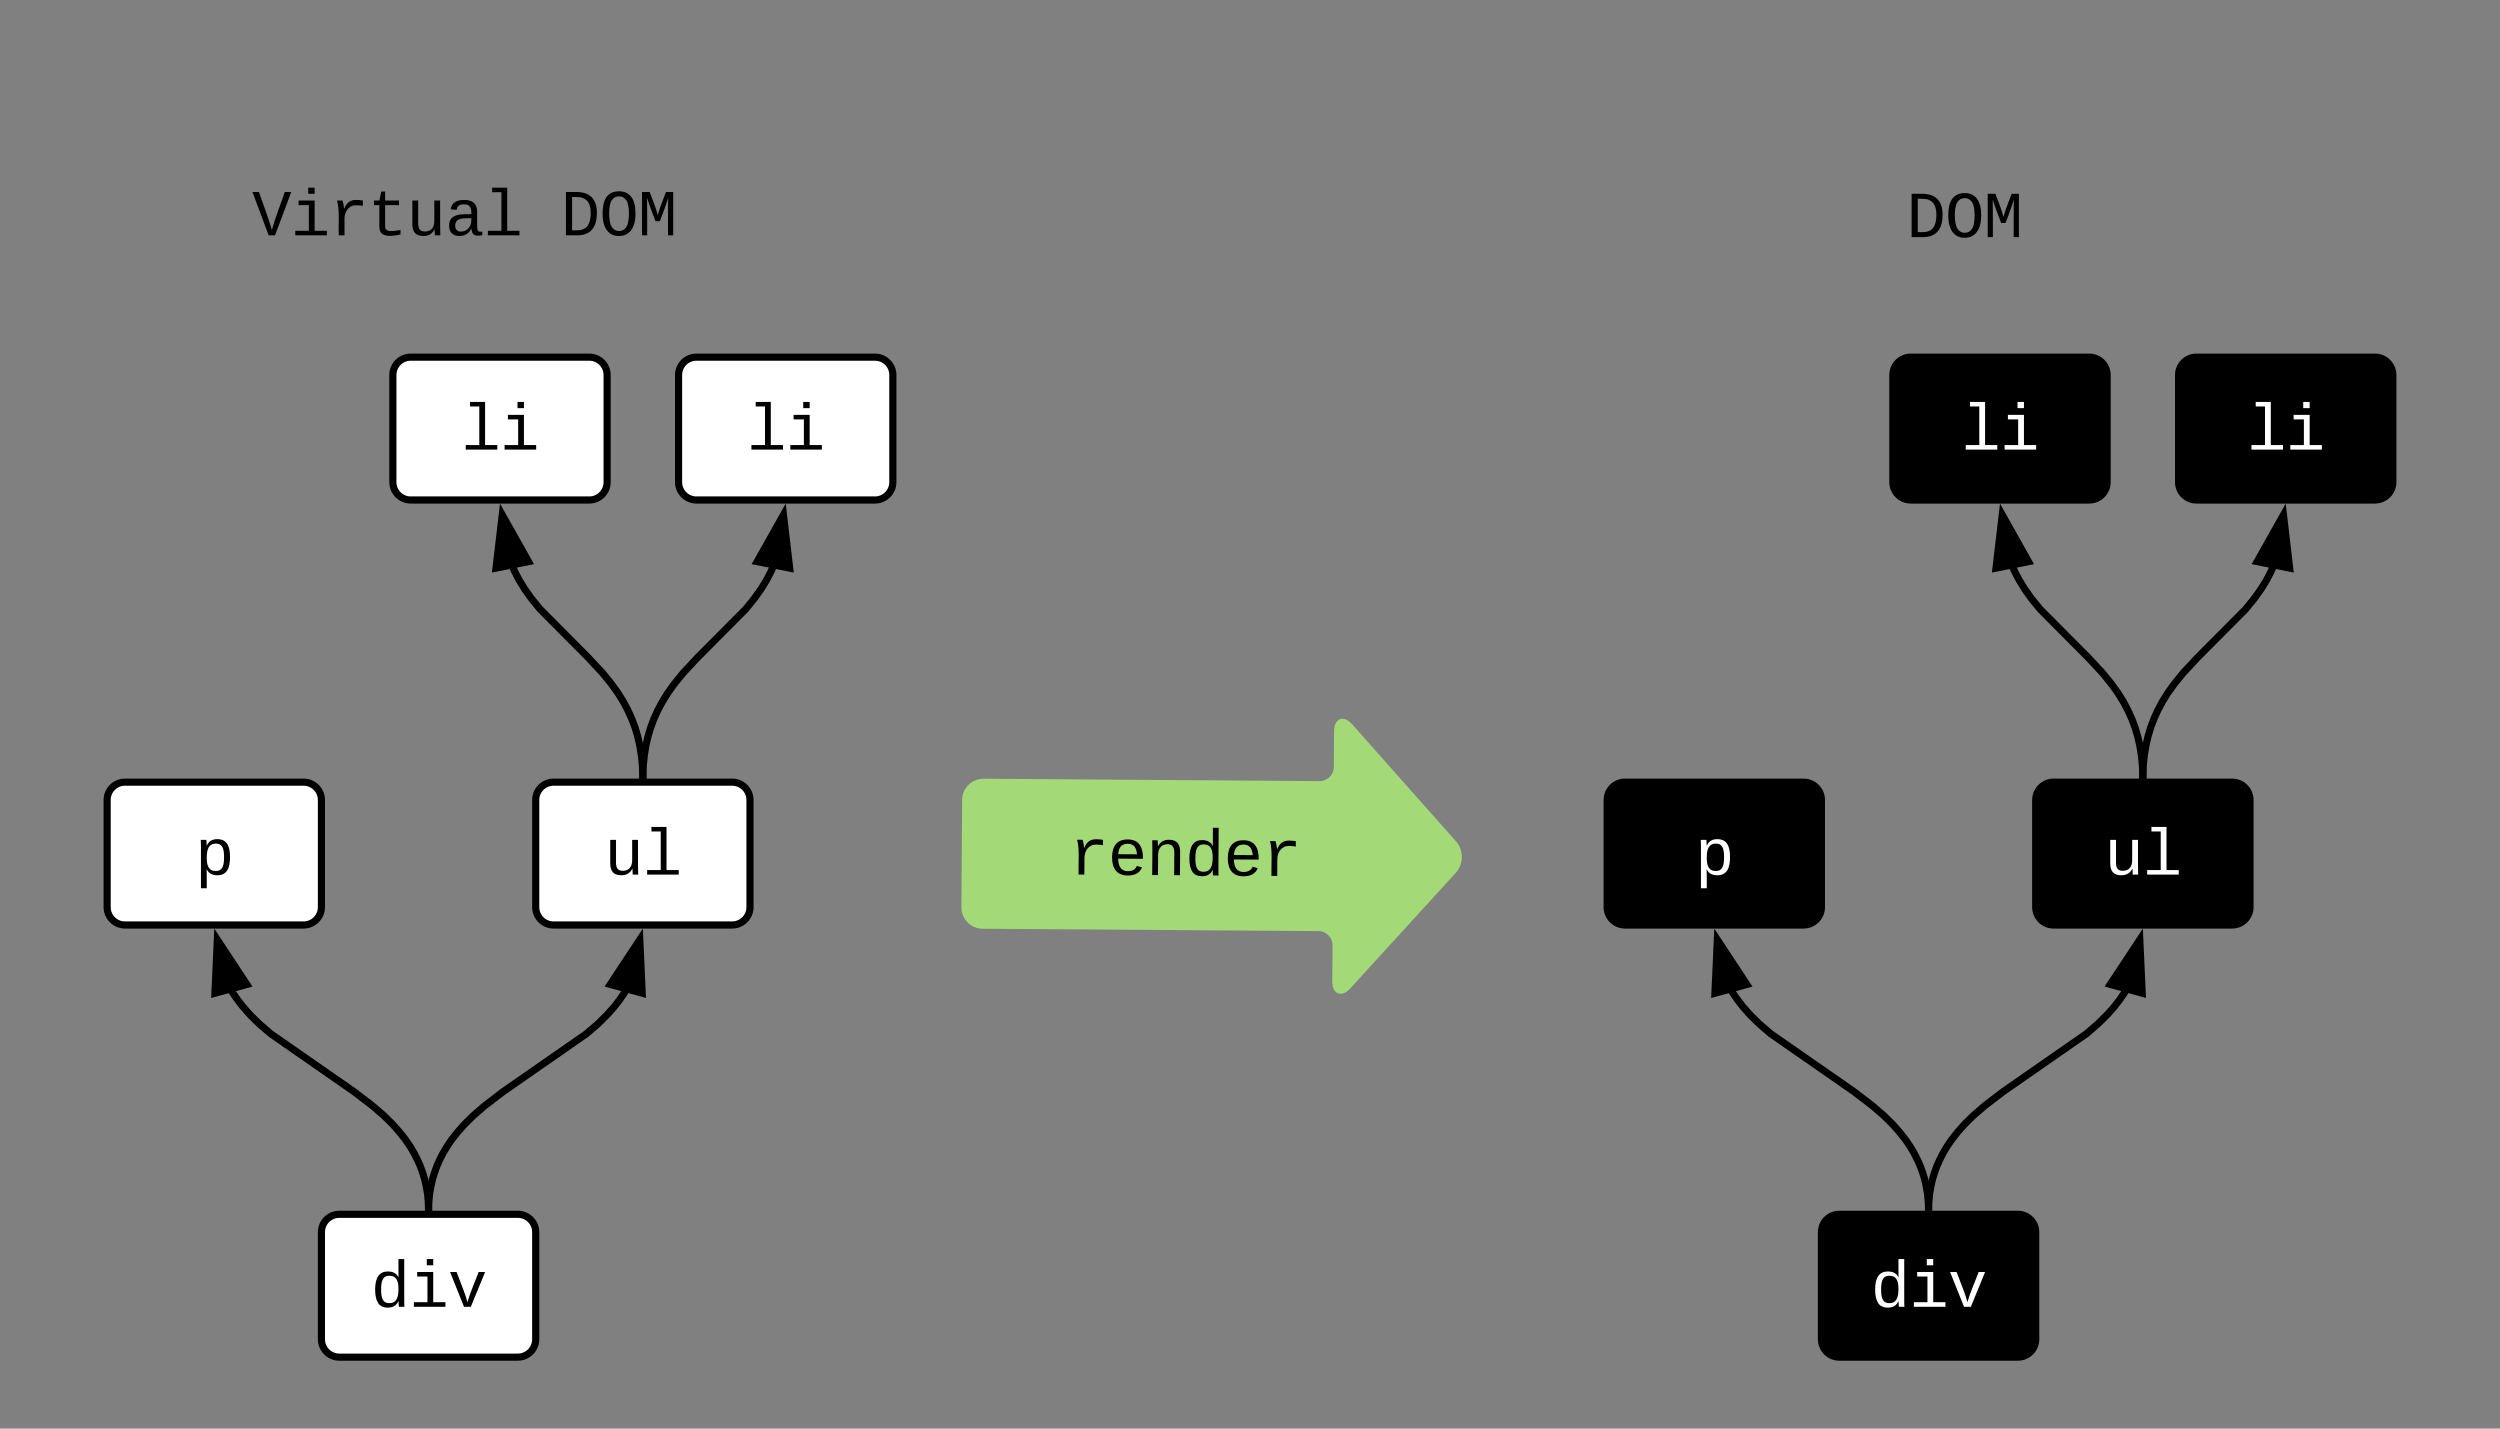 <?xml version="1.0"?>
<svg xmlns="http://www.w3.org/2000/svg" xmlns:xlink="http://www.w3.org/1999/xlink" viewBox="150 200 700 400" width="700" height="400"><rect x="150" y="200" width="700" height="400" fill="#808080" stroke="none"/><g><path d="M660 545c0-2.76 2.24-5 5-5h50c2.76 0 5 2.24 5 5v30c0 2.76-2.24 5-5 5h-50c-2.76 0-5-2.24-5-5z" stroke="#000" stroke-width="2"/><use xlink:href="#a" transform="matrix(1,0,0,1,680,540) translate(-6.203 25.896)"/><path d="M600 424c0-2.76 2.24-5 5-5h50c2.76 0 5 2.24 5 5v30c0 2.76-2.24 5-5 5h-50c-2.76 0-5-2.24-5-5z" stroke="#000" stroke-width="2"/><use xlink:href="#b" transform="matrix(1,0,0,1,620,419) translate(4.599 25.896)"/><path d="M720 424c0-2.76 2.24-5 5-5h50c2.76 0 5 2.24 5 5v30c0 2.76-2.24 5-5 5h-50c-2.76 0-5-2.24-5-5z" stroke="#000" stroke-width="2"/><use xlink:href="#c" transform="matrix(1,0,0,1,740,419) translate(-0.802 25.896)"/><path d="M680 305c0-2.76 2.24-5 5-5h50c2.76 0 5 2.24 5 5v30c0 2.76-2.24 5-5 5h-50c-2.76 0-5-2.24-5-5z" stroke="#000" stroke-width="2"/><use xlink:href="#d" transform="matrix(1,0,0,1,700,300) translate(-0.802 25.896)"/><path d="M760 305c0-2.76 2.24-5 5-5h50c2.76 0 5 2.24 5 5v30c0 2.76-2.24 5-5 5h-50c-2.76 0-5-2.24-5-5z" stroke="#000" stroke-width="2"/><use xlink:href="#d" transform="matrix(1,0,0,1,780,300) translate(-0.802 25.896)"/><path d="M690 539l-.07-2.37-.2-2.22-.35-2.07-.44-2-.57-1.9-.68-1.9-.82-1.84-.95-1.86-1.12-1.88-1.32-1.93-1.6-2.03-1.93-2.18-2.45-2.42-3.3-2.85-5.1-3.9-23.3-16.2-3.3-2.85-2.45-2.42-1.94-2.18-1.58-2.03-1.33-1.93-.42-.7" stroke="#000" stroke-width="2" fill="none"/><path d="M691.25 540h-2.05l-.18-.78 1.96-.44zM639.12 475.64l-8.94 2.46.68-14.98z"/><path d="M640.7 476.24l-11.58 3.2L630 460zm-9.46.53l6.28-1.73-5.8-8.8z"/><path d="M690 539l.07-2.37.2-2.22.35-2.07.44-2 .57-1.9.68-1.9.82-1.84.95-1.86 1.12-1.88 1.32-1.93 1.6-2.03 1.93-2.18 2.45-2.42 3.3-2.85 5.1-3.9 23.3-16.2 3.3-2.85 2.45-2.42 1.94-2.18 1.58-2.03 1.33-1.93.42-.7" stroke="#000" stroke-width="2" fill="none"/><path d="M690.98 539.22l-.18.78h-2.05l.27-1.22zM749.82 478.1l-8.94-2.46 8.26-12.52z"/><path d="M750.88 479.43l-11.6-3.2L750 460zm-8.4-4.4l6.28 1.74-.48-10.53z"/><path d="M750 418l-.1-3.4-.3-3.07-.46-2.8-.6-2.6-.75-2.5-.9-2.37-1.06-2.35-1.25-2.35-1.5-2.44-1.88-2.62-2.48-3.05-4-4.3-13.48-13.56-2.48-3.05-1.87-2.63-1.5-2.45-1.24-2.36-.6-1.35" stroke="#000" stroke-width="2" fill="none"/><path d="M751.17 419h-2.02l-.14-.84 2-.32zM717.98 357.25l-9.1 1.82 1.76-14.9z"/><path d="M719.53 357.96l-11.8 2.36L710 341zm-9.5-.14l6.4-1.28-5.16-9.2z"/><path d="M750 418l.1-3.4.3-3.07.46-2.8.6-2.6.75-2.5.9-2.37 1.06-2.35 1.25-2.35 1.5-2.44 1.88-2.62 2.48-3.05 4-4.3 13.48-13.56 2.48-3.05 1.87-2.63 1.5-2.45 1.24-2.36.6-1.35" stroke="#000" stroke-width="2" fill="none"/><path d="M751 418.16l-.15.84h-2.02l.18-1.16zM791.1 359.07l-9.08-1.82 7.34-13.08z"/><path d="M792.26 360.32l-11.8-2.36L790 341zm-8.7-3.78l6.4 1.28-1.23-10.47z"/><path d="M240 545c0-2.76 2.24-5 5-5h50c2.76 0 5 2.24 5 5v30c0 2.76-2.24 5-5 5h-50c-2.76 0-5-2.24-5-5z" stroke="#000" stroke-width="2" fill="#fff"/><use xlink:href="#e" transform="matrix(1,0,0,1,260,540) translate(-6.203 25.896)"/><path d="M180 424c0-2.76 2.24-5 5-5h50c2.76 0 5 2.24 5 5v30c0 2.76-2.24 5-5 5h-50c-2.76 0-5-2.24-5-5z" stroke="#000" stroke-width="2" fill="#fff"/><use xlink:href="#f" transform="matrix(1,0,0,1,200,419) translate(4.599 25.896)"/><path d="M300 424c0-2.76 2.24-5 5-5h50c2.76 0 5 2.24 5 5v30c0 2.76-2.24 5-5 5h-50c-2.76 0-5-2.24-5-5z" stroke="#000" stroke-width="2" fill="#fff"/><use xlink:href="#g" transform="matrix(1,0,0,1,320,419) translate(-0.802 25.896)"/><path d="M260 305c0-2.76 2.24-5 5-5h50c2.76 0 5 2.24 5 5v30c0 2.76-2.24 5-5 5h-50c-2.76 0-5-2.24-5-5z" stroke="#000" stroke-width="2" fill="#fff"/><use xlink:href="#h" transform="matrix(1,0,0,1,280,300) translate(-0.802 25.896)"/><path d="M340 305c0-2.76 2.24-5 5-5h50c2.76 0 5 2.24 5 5v30c0 2.76-2.24 5-5 5h-50c-2.76 0-5-2.24-5-5z" stroke="#000" stroke-width="2" fill="#fff"/><use xlink:href="#h" transform="matrix(1,0,0,1,360,300) translate(-0.802 25.896)"/><path d="M270 539l-.07-2.37-.2-2.22-.35-2.07-.44-2-.57-1.9-.68-1.9-.82-1.84-.95-1.86-1.12-1.88-1.32-1.93-1.6-2.03-1.93-2.18-2.45-2.42-3.3-2.85-5.1-3.9-23.3-16.2-3.3-2.85-2.45-2.42-1.94-2.18-1.58-2.03-1.33-1.93-.42-.7" stroke="#000" stroke-width="2" fill="none"/><path d="M271.25 540h-2.05l-.18-.78 1.96-.44zM219.12 475.64l-8.94 2.46.68-14.98z"/><path d="M220.7 476.24l-11.58 3.2L210 460zm-9.46.53l6.28-1.73-5.8-8.8z"/><path d="M270 539l.07-2.37.2-2.22.35-2.07.44-2 .57-1.9.68-1.9.82-1.84.95-1.86 1.12-1.88 1.32-1.93 1.6-2.03 1.93-2.18 2.45-2.42 3.3-2.85 5.1-3.9 23.3-16.2 3.3-2.85 2.45-2.42 1.94-2.18 1.58-2.03 1.33-1.93.42-.7" stroke="#000" stroke-width="2" fill="none"/><path d="M270.98 539.22l-.18.78h-2.05l.27-1.22zM329.82 478.1l-8.94-2.46 8.26-12.52z"/><path d="M330.88 479.43l-11.6-3.2L330 460zm-8.4-4.4l6.28 1.74-.48-10.53z"/><path d="M330 418l-.1-3.4-.3-3.07-.46-2.8-.6-2.6-.75-2.5-.9-2.37-1.06-2.35-1.25-2.35-1.5-2.44-1.88-2.62-2.48-3.05-4-4.3-13.48-13.56-2.48-3.05-1.87-2.63-1.5-2.45-1.24-2.36-.6-1.35" stroke="#000" stroke-width="2" fill="none"/><path d="M331.17 419h-2.02l-.14-.84 2-.32zM297.98 357.25l-9.1 1.82 1.76-14.9z"/><path d="M299.53 357.96l-11.8 2.36L290 341zm-9.5-.14l6.4-1.28-5.16-9.2z"/><path d="M330 418l.1-3.4.3-3.07.46-2.8.6-2.6.75-2.5.9-2.37 1.06-2.35 1.25-2.35 1.5-2.44 1.88-2.62 2.48-3.05 4-4.3 13.48-13.56 2.48-3.05 1.87-2.63 1.5-2.45 1.24-2.36.6-1.35" stroke="#000" stroke-width="2" fill="none"/><path d="M331 418.16l-.15.84h-2.02l.18-1.16zM371.1 359.07l-9.08-1.82 7.34-13.08z"/><path d="M372.26 360.32l-11.8-2.36L370 341zm-8.7-3.78l6.4 1.28-1.23-10.47z"/><path d="M140 245c0-2.76 2.24-5 5-5h270c2.76 0 5 2.24 5 5v31c0 2.76-2.24 5-5 5H145c-2.76 0-5-2.24-5-5z" stroke="#000" stroke-opacity="0" stroke-width="2" fill="#fff" fill-opacity="0"/><use xlink:href="#i" transform="matrix(1,0,0,1,160,240) translate(60.59 25.896)"/><use xlink:href="#j" transform="matrix(1,0,0,1,160,240) translate(147.004 25.896)"/><path d="M560 245.5c0-2.76 2.24-5 5-5h270c2.76 0 5 2.24 5 5v31c0 2.76-2.24 5-5 5H565c-2.76 0-5-2.24-5-5z" stroke="#000" stroke-opacity="0" stroke-width="2" fill="#fff" fill-opacity="0"/><use xlink:href="#k" transform="matrix(1,0,0,1,580,240.5) translate(103.797 25.896)"/><path d="M420.4 424c0-2.76 2.27-4.98 5.03-4.96l94 .67c2.76.03 5.02-2.2 5.04-4.96l.07-10c.02-2.76 1.52-3.32 3.35-1.26l29.07 32.78c1.83 2.07 1.8 5.4-.06 7.43l-29.53 32.35c-1.86 2.04-3.35 1.45-3.33-1.3l.07-10c.03-2.77-2.2-5.02-4.96-5.04l-94-.66c-2.76-.02-4.98-2.28-4.96-5.04z" stroke="#a3d977" stroke-width="2" fill="#a3d977"/><use xlink:href="#l" transform="matrix(1,0.007,-0.007,1,420.57,399.251) translate(29.095 45.396)"/><defs><path fill="#fff" d="M865-914c-3-187-2-380-2-570h180v1261c0 76 1 155 6 223H877c-8-49-9-116-10-174h-5C801-44 708 26 530 26c-135 0-234-46-297-139s-95-232-95-419c0-377 131-566 392-566 176 0 271 63 335 184zm-286-51c-222 0-255 197-255 427 0 229 31 425 253 425 237 0 286-195 286-441 0-238-52-411-284-411" id="q"/><path fill="#fff" d="M745-142h380V0H143v-142h422v-798H246v-142h499v940zM545-1292v-192h200v192H545" id="r"/><path fill="#fff" d="M715 0H502L69-1082h202c94 253 197 500 285 758 19 57 36 126 52 183 96-335 234-626 350-941h201" id="s"/><g id="a"><use transform="matrix(0.009,0,0,0.009,0,0)" xlink:href="#q"/><use transform="matrix(0.009,0,0,0.009,10.802,0)" xlink:href="#r"/><use transform="matrix(0.009,0,0,0.009,21.604,0)" xlink:href="#s"/></g><path fill="#fff" d="M698-1104c312 3 392 244 392 558 0 315-82 566-392 566-169 0-277-65-331-184h-5c8 188 2 394 4 589H185V-858c0-76-1-156-6-224h175c6 52 9 120 10 178h4c58-122 150-202 330-200zm-49 991c225 0 255-203 255-433 0-225-32-419-253-419-236 0-285 192-285 441 0 237 53 411 283 411" id="t"/><use transform="matrix(0.009,0,0,0.009,0,0)" xlink:href="#t" id="b"/><path fill="#fff" d="M528 20c-247 0-343-132-343-381v-721h180v686c-4 177 45 284 224 277 194-8 279-136 279-336v-627h181c3 360-6 732 6 1082H885c-4-54-7-126-8-185h-3C809-64 714 20 528 20" id="u"/><path fill="#fff" d="M736-142h380V0H134v-142h422v-1200H267v-142h469v1342" id="v"/><g id="c"><use transform="matrix(0.009,0,0,0.009,0,0)" xlink:href="#u"/><use transform="matrix(0.009,0,0,0.009,10.802,0)" xlink:href="#v"/></g><g id="d"><use transform="matrix(0.009,0,0,0.009,0,0)" xlink:href="#v"/><use transform="matrix(0.009,0,0,0.009,10.802,0)" xlink:href="#r"/></g><path d="M865-914c-3-187-2-380-2-570h180v1261c0 76 1 155 6 223H877c-8-49-9-116-10-174h-5C801-44 708 26 530 26c-135 0-234-46-297-139s-95-232-95-419c0-377 131-566 392-566 176 0 271 63 335 184zm-286-51c-222 0-255 197-255 427 0 229 31 425 253 425 237 0 286-195 286-441 0-238-52-411-284-411" id="w"/><path d="M745-142h380V0H143v-142h422v-798H246v-142h499v940zM545-1292v-192h200v192H545" id="x"/><path d="M715 0H502L69-1082h202c94 253 197 500 285 758 19 57 36 126 52 183 96-335 234-626 350-941h201" id="y"/><g id="e"><use transform="matrix(0.009,0,0,0.009,0,0)" xlink:href="#w"/><use transform="matrix(0.009,0,0,0.009,10.802,0)" xlink:href="#x"/><use transform="matrix(0.009,0,0,0.009,21.604,0)" xlink:href="#y"/></g><path d="M698-1104c312 3 392 244 392 558 0 315-82 566-392 566-169 0-277-65-331-184h-5c8 188 2 394 4 589H185V-858c0-76-1-156-6-224h175c6 52 9 120 10 178h4c58-122 150-202 330-200zm-49 991c225 0 255-203 255-433 0-225-32-419-253-419-236 0-285 192-285 441 0 237 53 411 283 411" id="z"/><use transform="matrix(0.009,0,0,0.009,0,0)" xlink:href="#z" id="f"/><path d="M528 20c-247 0-343-132-343-381v-721h180v686c-4 177 45 284 224 277 194-8 279-136 279-336v-627h181c3 360-6 732 6 1082H885c-4-54-7-126-8-185h-3C809-64 714 20 528 20" id="A"/><path d="M736-142h380V0H134v-142h422v-1200H267v-142h469v1342" id="B"/><g id="g"><use transform="matrix(0.009,0,0,0.009,0,0)" xlink:href="#A"/><use transform="matrix(0.009,0,0,0.009,10.802,0)" xlink:href="#B"/></g><g id="h"><use transform="matrix(0.009,0,0,0.009,0,0)" xlink:href="#B"/><use transform="matrix(0.009,0,0,0.009,10.802,0)" xlink:href="#x"/></g><path d="M713 0H515L10-1349h201C345-955 498-579 615-168c116-411 269-787 402-1181h201" id="C"/><path d="M839-1102c70 0 148 7 206 17v167c-112-18-268-36-363 15-129 69-208 203-208 395V0H294c-10-367 32-789-52-1082h171c21 75 41 161 48 250h5c67-152 152-270 373-270" id="D"/><path d="M682 16c-209 0-323-80-324-285v-671H190v-142h170l58-282h120v282h432v142H538v652c2 114 60 155 182 155 106 0 209-16 297-34v137C921-4 806 16 682 16" id="E"/><path d="M1000-272c3 95 12 159 101 161 21 0 41-3 59-7V-6c-44 10-86 16-139 16-141 2-191-84-197-217h-6C748-76 648 20 446 20c-207 0-318-120-318-322 0-266 194-348 454-354l236-4c12-191-40-305-222-305-140 0-220 47-232 172l-188-17c33-204 181-292 423-292 255 0 401 118 401 364v466zm-683-27c0 109 63 184 175 182 166-3 259-96 306-217 24-65 20-120 20-200-232 7-501-28-501 235" id="F"/><g id="i"><use transform="matrix(0.009,0,0,0.009,0,0)" xlink:href="#C"/><use transform="matrix(0.009,0,0,0.009,10.802,0)" xlink:href="#x"/><use transform="matrix(0.009,0,0,0.009,21.604,0)" xlink:href="#D"/><use transform="matrix(0.009,0,0,0.009,32.405,0)" xlink:href="#E"/><use transform="matrix(0.009,0,0,0.009,43.207,0)" xlink:href="#A"/><use transform="matrix(0.009,0,0,0.009,54.009,0)" xlink:href="#F"/><use transform="matrix(0.009,0,0,0.009,64.811,0)" xlink:href="#B"/></g><path d="M473-1349c438-1 655 221 652 661C1122-268 945-8 532 0H162v-1349h311zm42 1193c308-4 416-205 418-532 2-330-131-509-459-505H353v1037h162" id="G"/><path d="M102-681c0-398 126-689 513-689 165 0 291 58 379 174s132 287 132 515c-1 318-88 554-298 657-123 61-317 58-438-3-206-104-288-341-288-654zm749 406c94-160 97-656-5-807-57-85-130-132-231-132-104 0-178 47-234 132-101 153-99 655 1 809 57 89 130 138 232 138 109 0 184-49 237-140" id="H"/><path d="M285-1169c8 382 2 780 4 1169H129v-1349h237c86 239 188 461 253 720 69-258 169-481 255-720h225V0H937c2-390-5-788 6-1169-75 255-170 488-259 729H547c-90-240-185-475-262-729" id="I"/><g id="j"><use transform="matrix(0.009,0,0,0.009,0,0)" xlink:href="#G"/><use transform="matrix(0.009,0,0,0.009,10.802,0)" xlink:href="#H"/><use transform="matrix(0.009,0,0,0.009,21.604,0)" xlink:href="#I"/></g><g id="k"><use transform="matrix(0.009,0,0,0.009,0,0)" xlink:href="#G"/><use transform="matrix(0.009,0,0,0.009,10.802,0)" xlink:href="#H"/><use transform="matrix(0.009,0,0,0.009,21.604,0)" xlink:href="#I"/></g><path d="M617-1102c355 0 481 238 477 599H322c5 222 84 388 301 388 144 0 244-59 284-166l158 45C1002-72 854 20 623 20c-342 0-490-220-490-568 0-346 151-554 484-554zm291 461c-18-192-90-328-289-328-194 0-287 128-295 328h584" id="J"/><path d="M706-1102c241 0 344 136 343 381V0H868v-695c1-168-57-273-220-268-190 6-283 138-283 336V0H185c-3-360 6-732-6-1082h170c4 54 7 126 8 185h3c63-121 164-204 346-205" id="K"/><g id="l"><use transform="matrix(0.009,0,0,0.009,0,0)" xlink:href="#D"/><use transform="matrix(0.009,0,0,0.009,10.802,0)" xlink:href="#J"/><use transform="matrix(0.009,0,0,0.009,21.604,0)" xlink:href="#K"/><use transform="matrix(0.009,0,0,0.009,32.405,0)" xlink:href="#w"/><use transform="matrix(0.009,0,0,0.009,43.207,0)" xlink:href="#J"/><use transform="matrix(0.009,0,0,0.009,54.009,0)" xlink:href="#D"/></g></defs></g></svg>